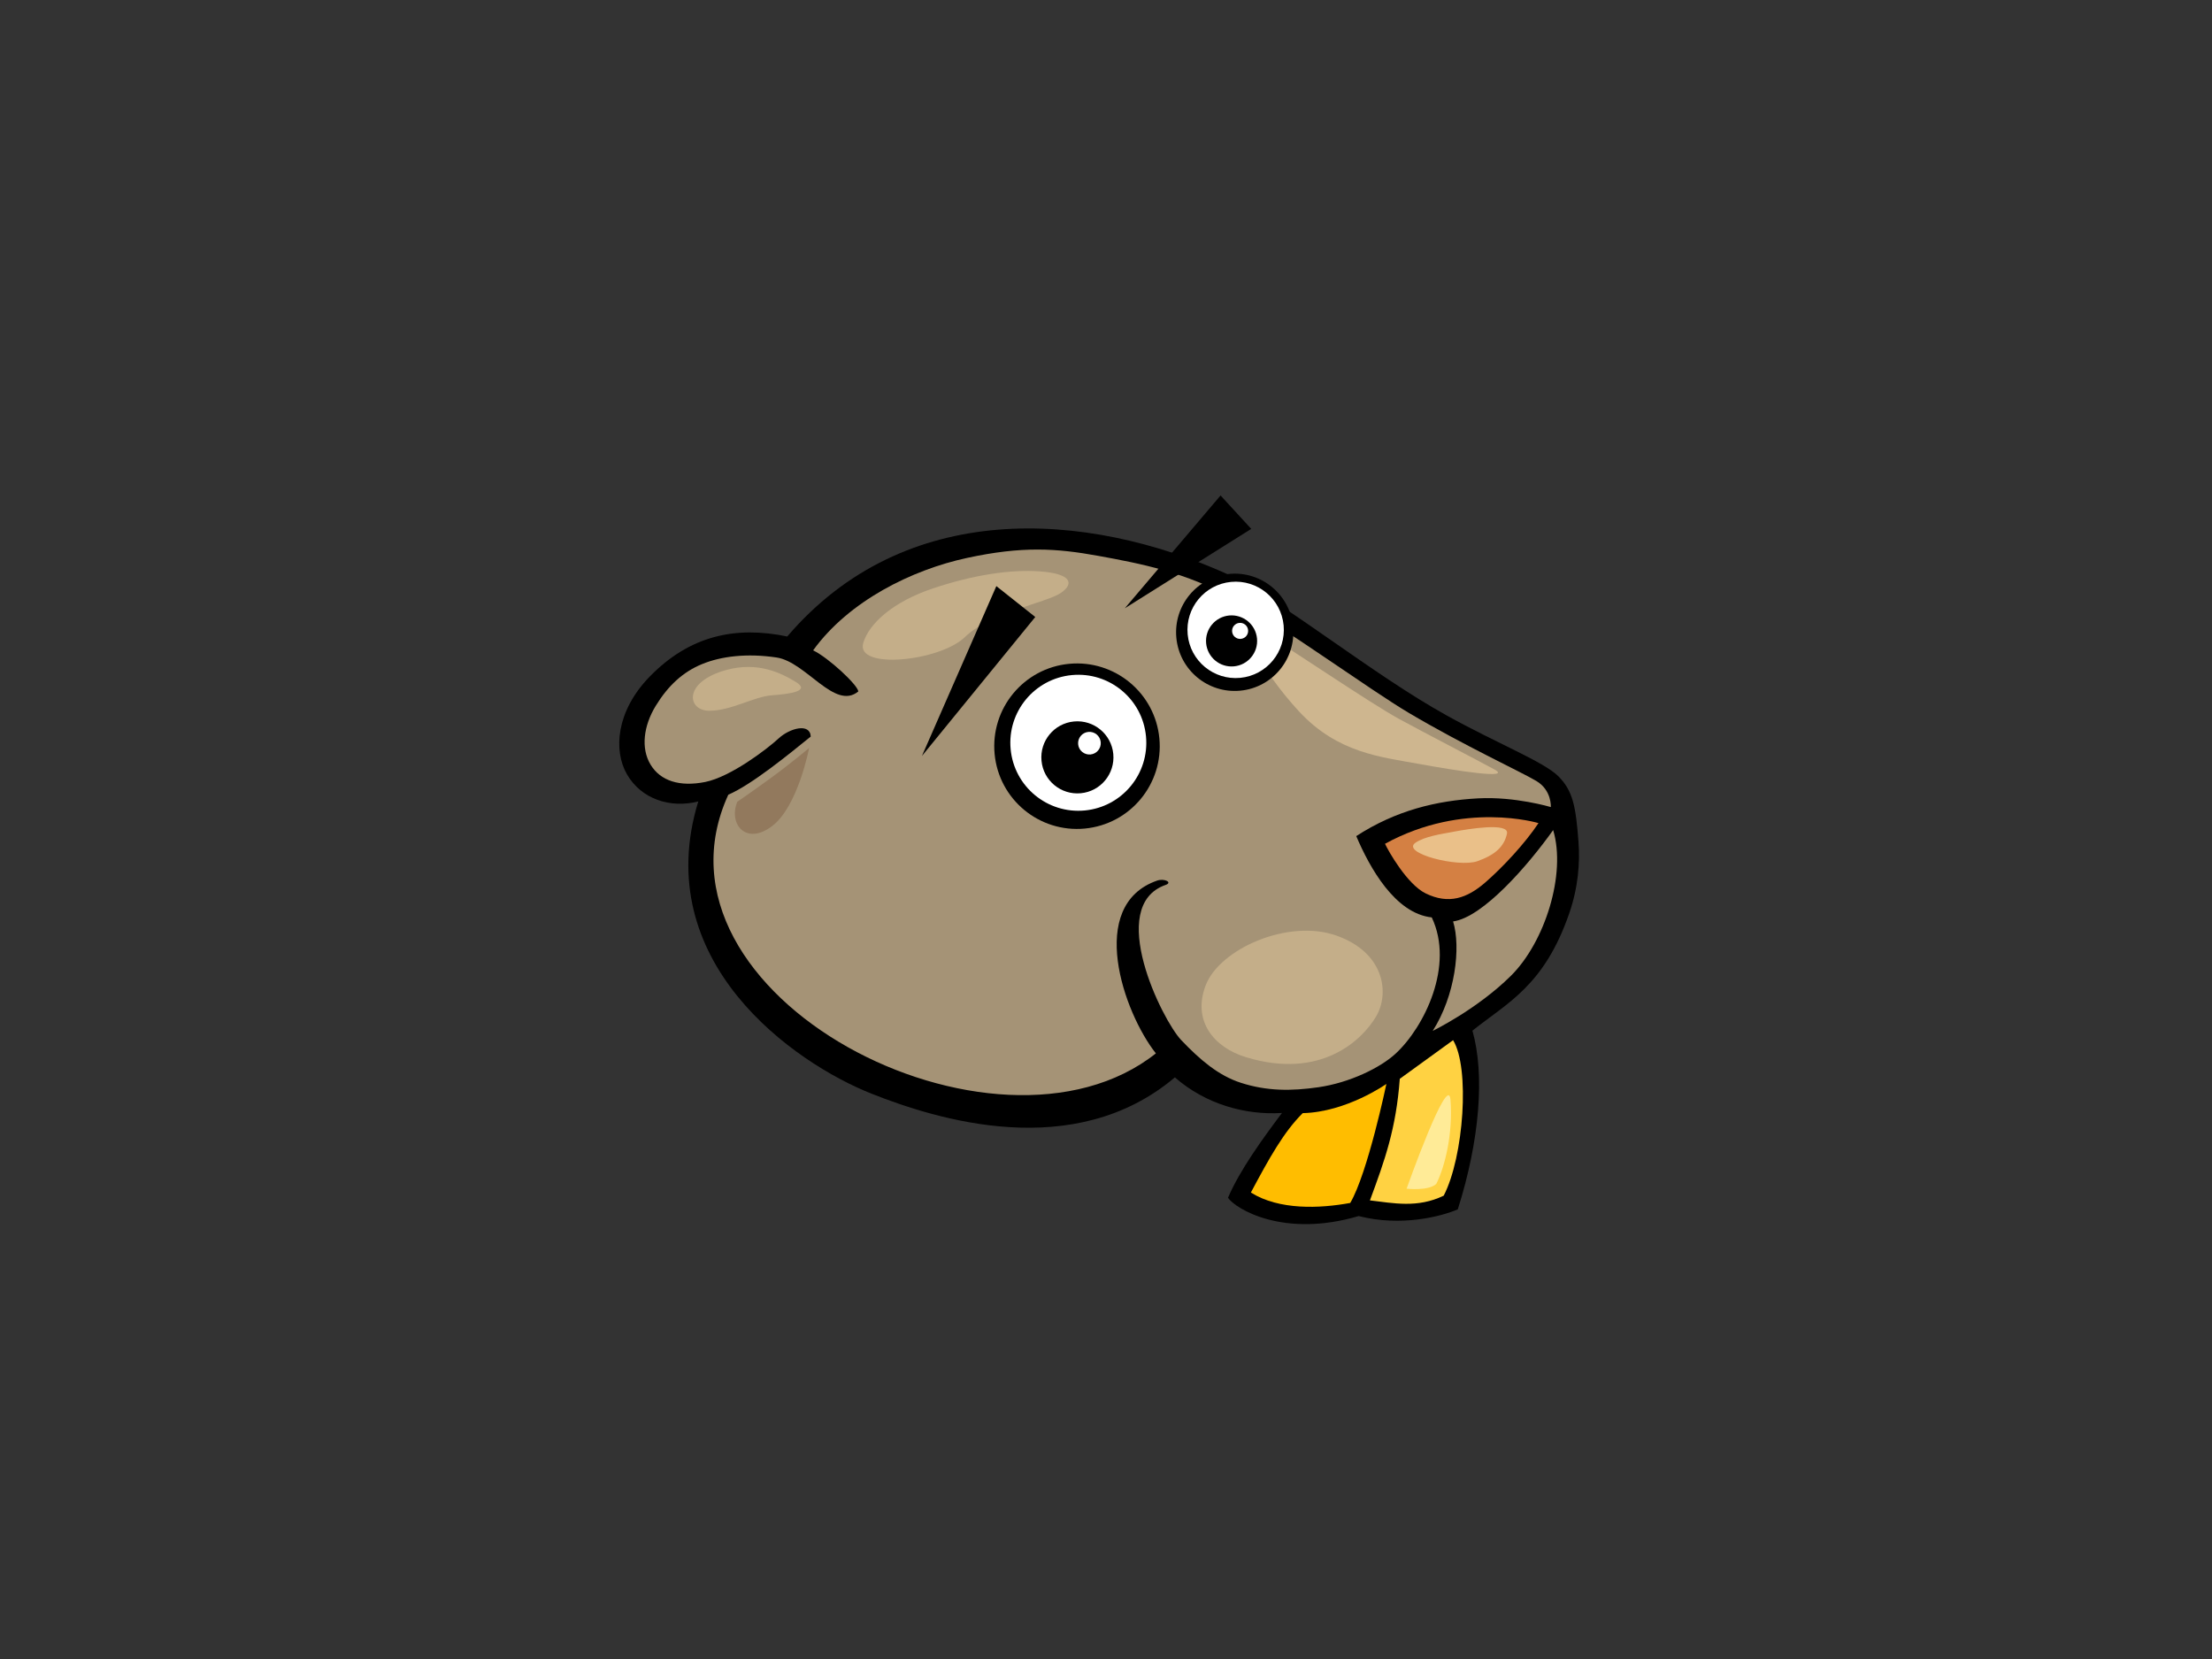 <?xml version="1.0" encoding="utf-8"?>
<!-- Generator: Adobe Illustrator 17.0.0, SVG Export Plug-In . SVG Version: 6.00 Build 0)  -->
<!DOCTYPE svg PUBLIC "-//W3C//DTD SVG 1.1//EN" "http://www.w3.org/Graphics/SVG/1.1/DTD/svg11.dtd">
<svg version="1.1" id="Layer_1" xmlns="http://www.w3.org/2000/svg" xmlns:xlink="http://www.w3.org/1999/xlink" x="0px" y="0px"
	 width="800px" height="600px" viewBox="0 0 800 600" enable-background="new 0 0 800 600" xml:space="preserve">
<rect x="0" y="0" width="800" height="600" fill="#333333" stroke="none"/>
<g>
	<path fill-rule="evenodd" clip-rule="evenodd" d="M570.885,304.462c-0.978-12.85-2.013-18.363-7.208-23.644
		c-5.212-5.281-22.19-11.918-40.46-22.061c-27.075-15.034-57.458-40.113-78.944-50.95c-51.945-23.452-117.1-27.306-159.553,22.388
		c-18.756-3.897-35.361-0.32-49.837,14.601c-11.971,12.338-13.161,26.579-8.104,35.301c5.146,8.867,15.554,12.341,25.763,9.753
		c-17.755,57.964,34.564,94.58,62.709,105.715c23.4,9.257,73.124,24.94,109.661-5.919c11.062,9.687,25.452,13.716,38.728,12.873
		c-6.961,9.29-15.193,20.547-19.52,30.677c2.723,3.986,20.088,14.641,47.258,6.607c15.293,3.907,29.755,0.195,35.853-2.429
		c7.942-24.969,9.809-48.825,5.291-64.626c12.711-10.15,25.928-16.201,34.987-42.347
		C570.832,320.812,571.441,311.902,570.885,304.462z"/>
	<path fill-rule="evenodd" clip-rule="evenodd" fill="#A59376" d="M555.616,282.437c-5.691-3.384-26.301-12.883-46.211-24.682
		c-13.65-8.087-45.669-31.345-63.139-41.085c-17.464-9.747-33.728-12.837-49.004-15.626c-15.283-2.789-27.587-3.563-47.523,0.74
		c-19.943,4.303-42.698,15.52-55.66,33.42c5.582,2.683,16.171,12.552,16.337,14.869c-8.52,6.993-18.835-10.679-29.55-12.281
		c-10.708-1.599-20.018-0.463-26.962,2.386c-6.944,2.846-12.291,7.83-16.73,15.067c-4.442,7.245-5.463,15.408-1.88,21.308
		c3.583,5.903,10.546,8.094,19.741,6.263c9.247-1.847,22.521-12.001,26.539-15.735c4.019-3.735,11.409-5.728,11.637-0.691
		c-8.131,6.567-21.242,17.312-29.815,21.033c-33.245,72.648,96.755,139.498,154.642,93.545
		c-11.68-14.727-25.197-53.565,0.446-62.485c2.611-0.909,5.691,0.651,3.106,1.55c-21.76,7.572-1.239,48.941,5.586,56.109
		c6.825,7.169,13.505,12.867,21.605,15.471c9.4,3.031,18.247,3.024,28.08,1.596c11.25-1.633,22.332-7.027,27.865-12.133
		c10.374-9.568,21.354-31.864,13.085-49.281c-13.273-1.434-22.458-17.996-27.306-29.408c14.278-9.27,29.005-12.84,44.109-13.653
		c13.365-0.714,26.255,3.153,26.255,3.153S561.304,285.818,555.616,282.437z"/>
	<path fill-rule="evenodd" clip-rule="evenodd" fill="#D48043" d="M556.416,297.687c-4.736,7.155-12.833,15.93-19.344,21.552
		c-6.507,5.622-13.118,7.939-21.456,3.874c-6.69-3.255-13.534-15.378-14.707-17.947
		C529.467,289.503,556.416,297.687,556.416,297.687z"/>
	<path fill-rule="evenodd" clip-rule="evenodd" fill="#A59376" d="M546.431,352.917c-12.298,12.176-28.268,19.909-28.268,19.909
		c8.15-12.77,10.249-30.191,7.367-39.574c10.847-1.521,27.094-20.28,36.19-33.044C566.513,316.119,558.729,340.744,546.431,352.917z
		"/>
	<path fill-rule="evenodd" clip-rule="evenodd" fill="#FFD242" d="M495.454,434.138c5.384-14.555,9.459-25.875,10.798-43.97
		l19.278-13.97c6.144,9.975,3.873,42.222-3.391,56.229C512.654,437.013,503.942,435.123,495.454,434.138z"/>
	<path fill-rule="evenodd" clip-rule="evenodd" fill="#FFBD00" d="M488.332,435.06c-11.069,2.033-25.726,2.641-35.936-3.764
		c6.673-12.51,11.875-21.886,18.749-28.718c15.874-0.36,30.261-10.56,30.261-10.56S494.651,424.325,488.332,435.06z"/>
	<path fill-rule="evenodd" clip-rule="evenodd" fill="#CEB68F" d="M456.161,228.284c9.485,5.605,39.462,26.09,49.807,31.718
		c10.335,5.629,27.528,14.483,34.422,18.23c6.894,3.755-13.617,0.529-27.316-1.97c-13.696-2.505-29.325-3.936-43.246-18.945
		C455.917,242.314,444.577,221.453,456.161,228.284z"/>
	<path fill-rule="evenodd" clip-rule="evenodd" fill="#C4AE89" d="M450.642,382.355c-11.786-3.583-19.48-13.273-14.592-25.998
		c5.077-13.22,29.811-24.123,47.232-18.006c17.417,6.121,19.38,20.815,14.41,29.256
		C492.715,376.059,477.852,390.617,450.642,382.355z"/>
	<path fill-rule="evenodd" clip-rule="evenodd" fill="#C4AE89" d="M312.217,232.485c2.178-7.162,10.956-14.922,25.254-19.701
		c14.304-4.776,27.934-6.964,38.92-6.111c10.992,0.846,12.291,4.366,7.228,7.806c-5.057,3.444-25.505,7.063-34.617,15.907
		C339.88,239.234,309.216,242.357,312.217,232.485z"/>
	<path fill-rule="evenodd" clip-rule="evenodd" fill="#C4AE89" d="M262.639,242.317c11.392-3.133,19.774,1.025,25.197,4.333
		c5.417,3.302-2.119,4.33-8.696,4.816c-6.574,0.495-14.539,5.546-22.58,5.589C248.513,257.104,246.867,246.647,262.639,242.317z"/>
	<path fill-rule="evenodd" clip-rule="evenodd" fill="#FFEB97" d="M524.585,397.72c0.972,12.014-1.973,24.19-5.116,30.42
		c-2.792,2.697-10.751,1.762-10.751,1.762S523.752,387.474,524.585,397.72z"/>
	<path fill-rule="evenodd" clip-rule="evenodd" fill="#92795D" d="M266.638,289.976c0,0,5.067-3.441,12.288-8.712
		c7.221-5.268,13.716-10.764,13.716-10.764s-4.022,21.175-13.408,28.275C269.85,305.883,263.372,298.106,266.638,289.976z"/>
	<path fill-rule="evenodd" clip-rule="evenodd" fill="#EAC089" d="M511.96,304.756c3.239-2.198,8.973-3.077,14.076-4.016
		c5.103-0.935,19.88-3.421,18.984,0.76c-1.028,4.779-4.402,7.727-10.705,9.961C527.5,313.878,506.408,308.537,511.96,304.756z"/>
	<g>
		<path d="M419.304,267.056c1.55,16.456-10.52,31.051-26.976,32.604c-16.453,1.563-31.054-10.513-32.611-26.962
			c-1.553-16.459,10.52-31.064,26.966-32.621C403.139,238.52,417.74,250.593,419.304,267.056z"/>
		<path fill="#FFFFFF" d="M414.465,266.315c1.289,13.528-8.64,25.522-22.16,26.804c-13.524,1.276-25.518-8.643-26.794-22.164
			c-1.285-13.514,8.636-25.525,22.157-26.804C401.195,242.876,413.193,252.798,414.465,266.315z"/>
	</g>
	<g>
		<path d="M402.636,272.671c0.674,7.175-4.581,13.547-11.759,14.215c-7.169,0.681-13.541-4.584-14.202-11.749
			c-0.688-7.165,4.568-13.524,11.743-14.208C395.577,260.254,401.949,265.515,402.636,272.671z"/>
		<path fill="#FFFFFF" d="M398.095,268.394c0.212,2.254-1.444,4.25-3.698,4.472c-2.251,0.208-4.27-1.441-4.472-3.698
			c-0.208-2.247,1.444-4.257,3.692-4.462C395.881,264.491,397.874,266.143,398.095,268.394z"/>
	</g>
	<g>
		<path d="M467.666,226.678c1.104,11.66-7.456,22.015-19.116,23.115c-11.663,1.107-22.005-7.453-23.109-19.12
			c-1.104-11.65,7.453-21.995,19.116-23.109C456.211,206.461,466.556,215.021,467.666,226.678z"/>
		<path fill="#FFFFFF" d="M464.245,226.159c0.896,9.584-6.128,18.085-15.716,18.997c-9.588,0.909-18.088-6.134-18.991-15.705
			c-0.909-9.588,6.124-18.089,15.705-19.001C454.823,209.548,463.333,216.581,464.245,226.159z"/>
	</g>
	<g>
		<path d="M454.618,230.925c0.479,5.077-3.249,9.595-8.332,10.07c-5.073,0.479-9.588-3.246-10.067-8.326
			c-0.479-5.077,3.249-9.588,8.319-10.067C449.627,222.127,454.135,225.845,454.618,230.925z"/>
		<path fill="#FFFFFF" d="M451.392,227.898c0.159,1.59-1.015,3.008-2.611,3.156c-1.599,0.159-3.014-1.018-3.166-2.611
			c-0.155-1.599,1.018-3.021,2.617-3.166C449.822,225.125,451.246,226.298,451.392,227.898z"/>
	</g>
	<polygon points="333.429,273.408 374.418,223.145 360.345,211.977 	"/>
	<polygon points="441.434,179.195 452.529,191.278 406.804,219.989 	"/>
</g>
</svg>
